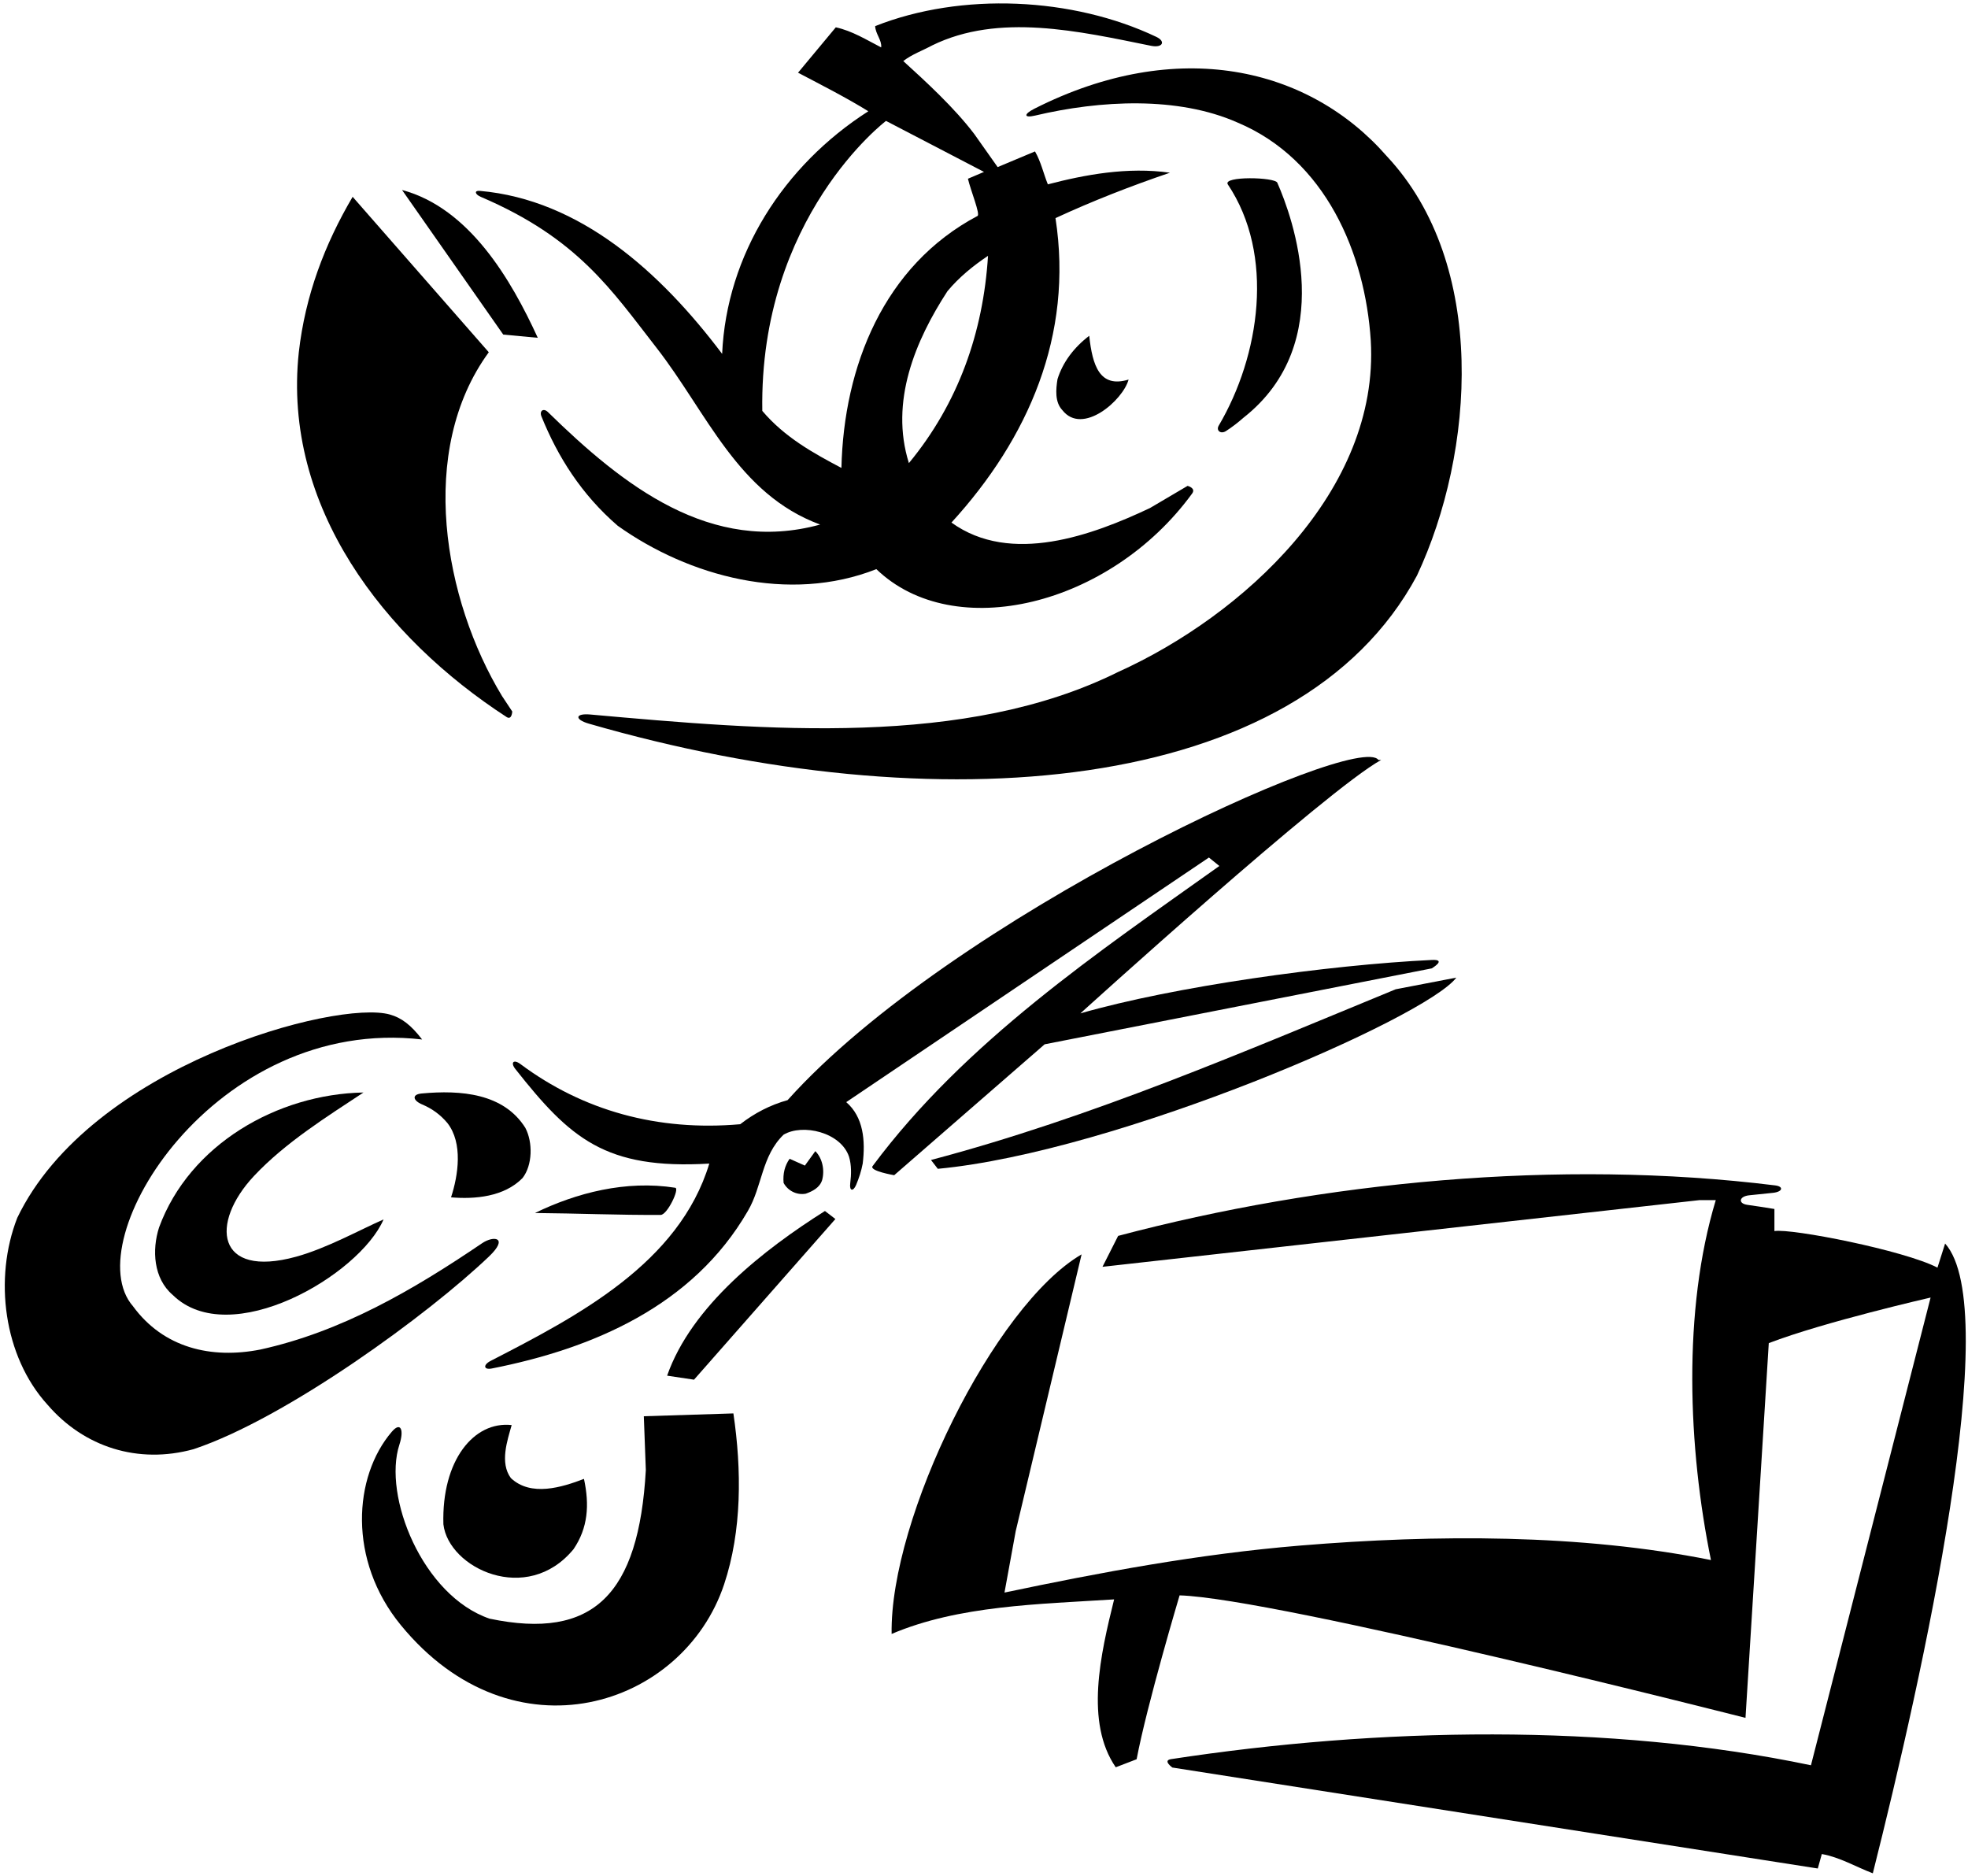 <?xml version="1.0" encoding="UTF-8"?>
<svg xmlns="http://www.w3.org/2000/svg" xmlns:xlink="http://www.w3.org/1999/xlink" width="490pt" height="467pt" viewBox="0 0 490 467" version="1.1">
<g id="surface1">
<path style=" stroke:none;fill-rule:nonzero;fill:rgb(0%,0%,0%);fill-opacity:1;" d="M 271.199 83.602 C 267.398 86.5 264.602 90.199 263.301 94.398 C 262.898 96.898 262.602 100.102 264.5 102.102 C 269.508 108.539 279.625 99.629 281 94.5 C 273.801 96.699 272 91 271.199 83.602 "/>
<path style=" stroke:none;fill-rule:nonzero;fill:rgb(0%,0%,0%);fill-opacity:1;" d="M 133.898 84.102 C 127.301 69.699 116.898 51.801 100.102 47.301 L 125.301 83.301 L 133.898 84.102 "/>
<path style=" stroke:none;fill-rule:nonzero;fill:rgb(0%,0%,0%);fill-opacity:1;" d="M 126.137 178.52 C 127.449 179.371 127.543 177.141 127.543 177.141 L 125 173.301 C 110.5 149.398 103.801 112.199 121.699 87.699 L 87.801 49 C 80.801 60.898 76 73.602 74.398 87.699 C 70.277 126.234 95.746 158.801 126.137 178.52 "/>
<path style=" stroke:none;fill-rule:nonzero;fill:rgb(0%,0%,0%);fill-opacity:1;" d="M 130.102 293.301 C 132.602 290.102 132.699 284.398 130.801 280.801 C 125.387 272.203 114.777 271.336 104.977 272.246 C 102.465 272.48 102.801 274 105.113 274.977 C 107.426 275.949 109.551 277.398 111.398 279.602 C 115.301 284.602 114.102 292.602 112.301 298.102 C 118.199 298.602 125.5 298 130.102 293.301 "/>
<path style=" stroke:none;fill-rule:nonzero;fill:rgb(0%,0%,0%);fill-opacity:1;" d="M 119.707 49.012 C 143.918 59.352 152.281 72.25 163.434 86.555 C 176.051 102.734 183.609 123.004 204.199 130.602 C 176.973 138.07 155.195 120.957 136.422 102.59 C 135.34 101.527 134.238 102.262 134.812 103.676 C 138.887 113.746 144.766 123.094 153.801 130.898 C 171.5 143.5 196.398 150.301 218.199 141.699 C 237.523 160.332 276.414 150.883 296.824 122.871 C 297.828 121.492 295.688 120.969 295.688 120.969 L 286.301 126.5 C 272.102 133.199 251.699 140.801 236.898 130.102 C 256 109.199 267.301 83.5 262.801 54.301 C 272.102 50 281.602 46.301 291.301 43 C 280.699 41.5 270.102 43.5 260.898 45.898 C 259.801 43.199 259.199 40.301 257.699 37.699 L 248.398 41.602 L 242.602 33.398 C 237.602 26.801 230.5 20.301 224.898 15.199 C 227.102 13.5 229.699 12.602 232.102 11.301 C 248.707 3.172 268.605 7.758 286.621 11.41 C 289.434 11.98 290.34 10.34 287.914 9.184 C 267.066 -0.73 239.395 -2.008 217.898 6.5 C 218 8.5 219.602 10 219.398 11.801 C 215.699 9.898 212.199 7.699 208.102 6.801 L 198.699 18.102 C 204.602 21.199 210.699 24.301 216.199 27.699 C 195.102 41.199 180.898 63.398 179.801 88.102 C 164.461 67.742 144.461 49.715 119.453 47.52 C 118.051 47.395 118.223 48.379 119.707 49.012 Z M 226.301 115.301 C 221.5 100 227.898 84.801 235.898 72.5 C 238.801 69 242.398 66.102 246 63.699 C 244.801 82.801 238.602 100.398 226.301 115.301 Z M 220.602 30.102 L 245 42.801 L 241 44.5 C 241.699 47.5 244.137 53.363 243.375 53.77 C 220.039 66.137 210.082 91.223 209.5 116.5 C 202.5 112.801 195.398 108.898 189.801 102.301 C 189 54 220.602 30.102 220.602 30.102 "/>
<path style=" stroke:none;fill-rule:nonzero;fill:rgb(0%,0%,0%);fill-opacity:1;" d="M 305.242 107.324 C 306.754 106.352 308.203 105.234 309.602 104 C 333.328 85.355 321.777 54.004 318.027 45.488 C 317.406 44.082 304.398 43.801 305.699 45.898 C 317.477 63.473 313.703 88.559 303.445 105.969 C 302.727 107.184 303.938 108.164 305.242 107.324 "/>
<path style=" stroke:none;fill-rule:nonzero;fill:rgb(0%,0%,0%);fill-opacity:1;" d="M 257.715 28.777 C 273.984 24.93 293.262 23.934 308.102 30.5 C 330 39.699 339.898 63 341.301 84.801 C 343.5 122.199 309.398 153.301 278.398 167.301 C 240.367 186.176 190.805 181.82 146.965 177.891 C 143.195 177.551 142.977 179.117 146.598 180.164 C 232.977 205.145 323.246 198.375 352.801 143.301 C 367.199 112.602 370.5 65.801 345.301 38.898 C 325.891 16.656 293.117 9.059 257.535 27.07 C 254.82 28.445 254.906 29.441 257.715 28.777 "/>
<path style=" stroke:none;fill-rule:nonzero;fill:rgb(0%,0%,0%);fill-opacity:1;" d="M 120.023 309.535 C 102.766 321.23 85.02 331.562 64.801 336 C 52.602 338.398 40.699 335.602 33.102 325.199 C 18.934 308.977 53.469 252.824 105.102 258.801 C 102.301 255.148 99.949 253.398 97.086 252.59 C 83.867 248.836 22.559 265.238 4.301 303.199 C -1.602 318.301 0.898 337.699 11.801 349.699 C 20.898 360.301 34.398 364.602 48.199 360.801 C 71.316 353.094 106.754 327.188 121.805 312.777 C 126.68 308.109 122.992 307.523 120.023 309.535 "/>
<path style=" stroke:none;fill-rule:nonzero;fill:rgb(0%,0%,0%);fill-opacity:1;" d="M 168.121 295.715 C 155.852 293.785 143.523 296.977 133.199 302 C 143.613 302.086 154.324 302.543 164.5 302.477 C 166.148 302.465 169.281 295.895 168.121 295.715 "/>
<path style=" stroke:none;fill-rule:nonzero;fill:rgb(0%,0%,0%);fill-opacity:1;" d="M 231.801 288.801 L 233.5 291 C 278.102 286.801 355 253.5 362.602 243.398 C 357.602 244.398 352.5 245.301 347.5 246.301 C 309.602 261.898 271.898 278.199 231.801 288.801 "/>
<path style=" stroke:none;fill-rule:nonzero;fill:rgb(0%,0%,0%);fill-opacity:1;" d="M 90.5 272 C 69.102 272.398 47.199 284.898 39.602 305.602 C 37.801 311.199 38.199 318.301 43 322.398 C 57.215 336.371 89.5 317.5 95.5 303.602 C 89.453 306.262 81.363 310.777 73.742 312.879 C 53.793 318.367 52.207 304.531 63.254 292.766 C 71.07 284.441 81.512 277.945 90.5 272 "/>
<path style=" stroke:none;fill-rule:nonzero;fill:rgb(0%,0%,0%);fill-opacity:1;" d="M 260.102 260 L 356.477 241.098 C 356.477 241.098 360.371 238.812 356.5 239 C 330.621 240.25 292.312 245.602 269 252.301 C 269 252.301 330.5 196.5 343.898 189.199 L 343.199 189.199 C 338 182 236.898 228.398 196.102 273.898 C 191.801 275.102 187.898 277.102 184.301 279.898 C 163.734 281.703 145.125 276.512 129.566 264.91 C 127.871 263.648 127.047 264.547 128.312 266.148 C 141.953 283.422 150.68 291.223 176.602 289.699 C 169.082 314.547 143.742 327.707 122.164 338.82 C 120.207 339.828 120.426 341.113 122.441 340.715 C 147.496 335.781 172.504 325.191 186.199 301.5 C 189.801 295.398 189.602 287.801 195.102 282.5 C 199.84 279.691 209.359 281.875 211.398 288 C 212.023 290.078 211.973 292.398 211.695 294.586 C 211.438 296.605 212.449 296.699 213.164 295 C 213.875 293.301 214.449 291.551 214.801 289.699 C 215.5 284 215 278.102 210.699 274.398 L 301 213.5 L 303.602 215.602 C 273.477 237.062 240.387 259.266 217.262 290.32 C 216.359 291.535 222.641 292.59 222.641 292.59 L 260.102 260 "/>
<path style=" stroke:none;fill-rule:nonzero;fill:rgb(0%,0%,0%);fill-opacity:1;" d="M 484.301 309.602 L 482.398 315.602 C 474.102 311.301 446.102 305.801 441.801 306.5 L 441.801 301 C 439.566 300.605 437.289 300.305 435.008 299.961 C 432.688 299.605 433.016 297.859 435.512 297.594 C 437.508 297.379 439.512 297.188 441.496 296.973 C 443.867 296.711 444.164 295.398 441.984 295.129 C 388.113 288.457 329.145 294.246 278.398 307.699 L 274.5 315.398 L 423.102 298.801 L 427.199 298.801 C 418.898 326.301 420.301 360.5 426 388.402 C 393.5 381.902 357.602 382 323.699 384.801 C 298.398 386.902 273.898 391.5 250.102 396.5 C 251 391.402 252 386.301 252.898 381.199 L 269.301 312.301 C 247.5 325 221.512 378.031 222 406.801 C 238.699 399.699 258.602 399.402 277.398 398.199 C 274 411.902 270.102 428.801 277.801 440 L 283 438 C 285.602 424.301 293.699 397.199 293.699 397.199 C 317.699 397.902 434.602 427.699 434.602 427.699 L 440.398 334.398 C 454.199 329.102 480.688 323.051 480.688 323.051 L 450.898 439.5 C 400.516 428.941 343.223 430.086 291.57 437.973 C 289.402 438.301 291.91 440.066 291.91 440.066 L 452.602 465.199 L 453.602 461.602 C 458.102 462.398 462.102 464.801 466.301 466.398 C 478.801 416.801 499 326 484.301 309.602 "/>
<path style=" stroke:none;fill-rule:nonzero;fill:rgb(0%,0%,0%);fill-opacity:1;" d="M 160.301 352.602 L 160.801 366 C 159.059 397.031 147.711 408.402 121.898 403 C 105.18 397.277 95.266 372.418 99.449 359.652 C 100.645 355.992 99.77 353.867 97.547 356.469 C 88.012 367.609 86.551 388.422 99.785 404.586 C 127.738 438.715 170.07 425.145 180.301 394.434 C 184.738 381.102 184.68 365.977 182.602 351.898 L 160.301 352.602 "/>
<path style=" stroke:none;fill-rule:nonzero;fill:rgb(0%,0%,0%);fill-opacity:1;" d="M 110.398 379.5 C 111.66 390.422 131.207 399.777 142.801 385.699 C 146.398 380.402 146.801 374.699 145.398 368.199 C 139.898 370.301 132.199 372.699 127.199 368 C 124.398 364.199 126.301 358.699 127.398 354.801 C 118.004 353.758 109.934 363.574 110.398 379.5 "/>
<path style=" stroke:none;fill-rule:nonzero;fill:rgb(0%,0%,0%);fill-opacity:1;" d="M 166.102 342.5 L 172.801 343.5 L 208 303.5 L 205.398 301.5 C 190.199 311.102 172.199 325.102 166.102 342.5 "/>
<path style=" stroke:none;fill-rule:nonzero;fill:rgb(0%,0%,0%);fill-opacity:1;" d="M 200.602 297.199 C 202.301 296.602 204.102 295.699 204.699 293.801 C 205.398 291.199 204.699 288.301 203 286.602 L 200.398 290.199 L 196.602 288.5 C 195.398 290.199 194.898 292.199 195.102 294.5 C 196.102 296.398 198.301 297.602 200.602 297.199 "/>
</g>
</svg>
